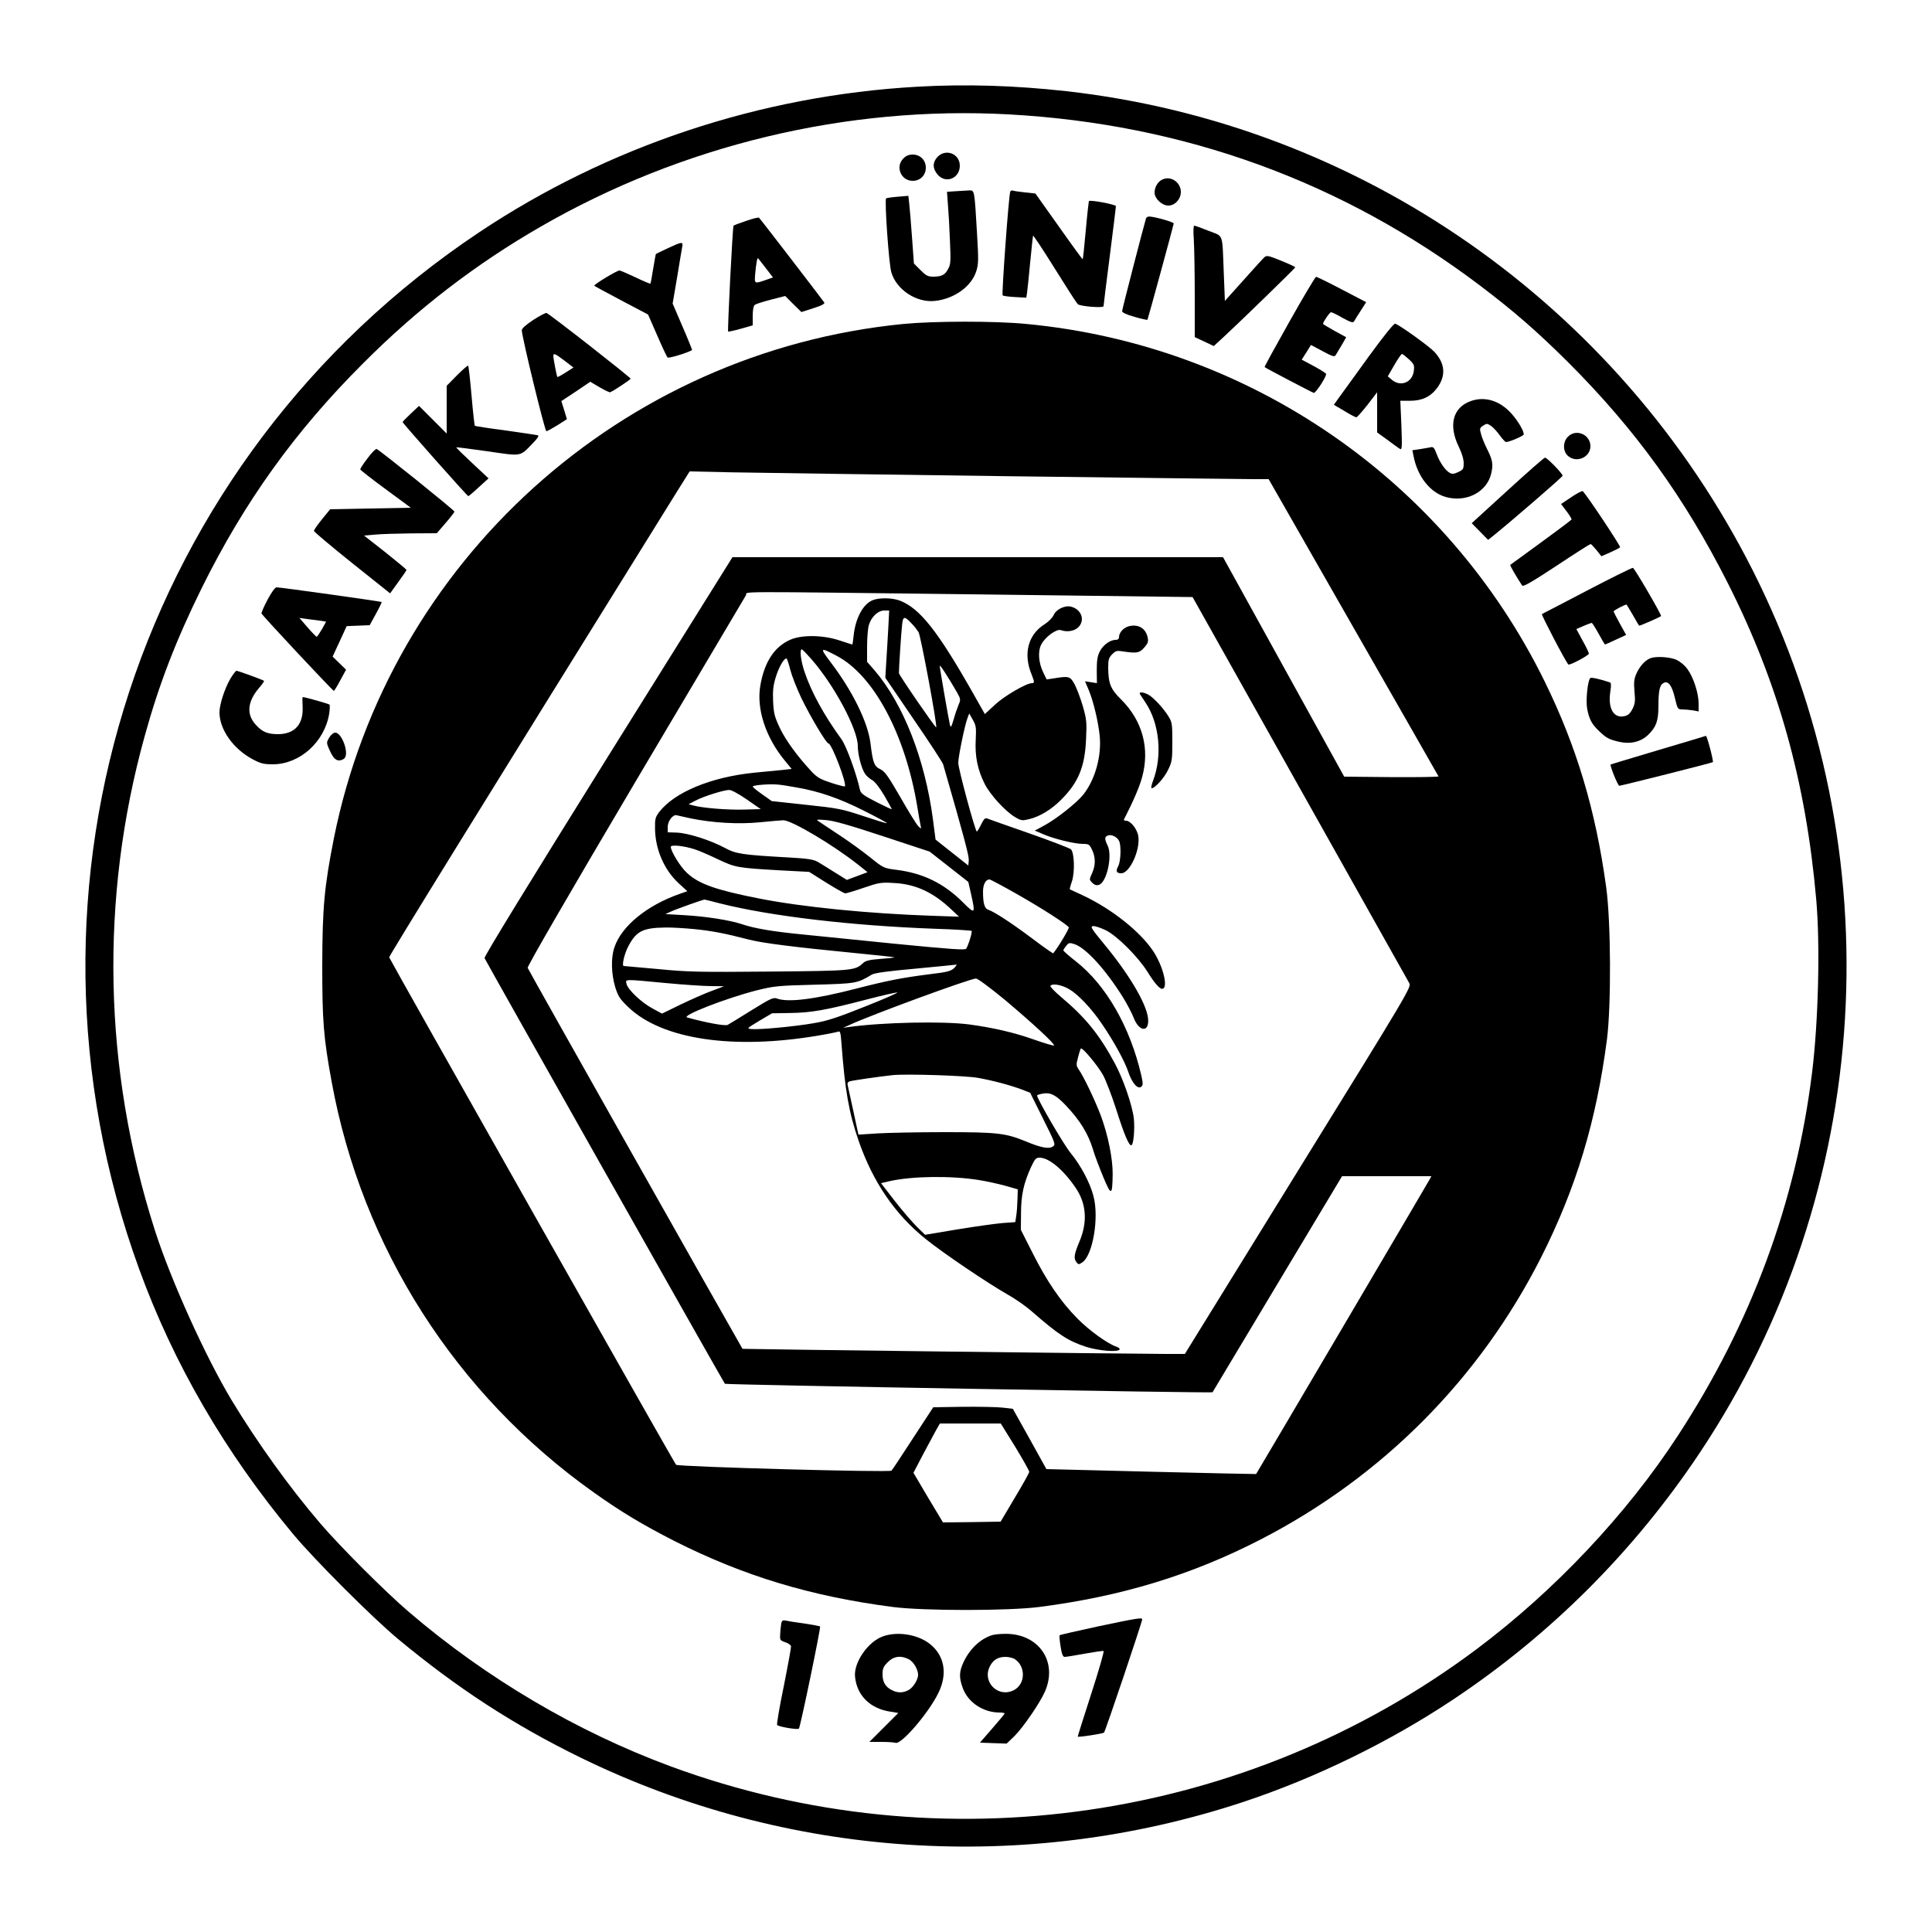 <?xml version="1.0" standalone="no"?>
<!DOCTYPE svg PUBLIC "-//W3C//DTD SVG 20010904//EN"
 "http://www.w3.org/TR/2001/REC-SVG-20010904/DTD/svg10.dtd">
<svg version="1.0" xmlns="http://www.w3.org/2000/svg"
 width="1250pt" height="1250pt" viewBox="0 0 1250 1250"
 preserveAspectRatio="xMidYMid meet">

<g transform="translate(0,1250) scale(0.1,-0.1)"
fill="#000000" stroke="none">
<path d="M5935 11939 c-1015 -57 -2000 -385 -2835 -942 -2200 -1468 -3104
-4224 -2200 -6707 223 -613 555 -1185 996 -1715 139 -167 512 -540 679 -679
383 -318 747 -555 1180 -767 1333 -652 2874 -755 4288 -288 468 155 947 389
1357 662 633 421 1173 961 1597 1597 1130 1694 1262 3891 343 5710 -869 1720
-2540 2886 -4440 3100 -334 37 -650 47 -965 29z m590 -179 c1135 -62 2159
-434 3050 -1107 223 -169 372 -299 576 -502 433 -434 749 -872 1029 -1426 326
-646 504 -1284 571 -2045 26 -293 14 -790 -27 -1120 -104 -840 -394 -1623
-869 -2350 -332 -509 -796 -1001 -1300 -1379 -1492 -1117 -3462 -1405 -5214
-760 -607 224 -1194 570 -1696 1000 -154 132 -442 420 -574 574 -197 230 -406
521 -572 795 -170 283 -393 776 -497 1100 -334 1043 -357 2147 -66 3197 93
337 202 619 369 958 276 558 604 1015 1045 1455 351 352 727 641 1149 884 914
527 1980 783 3026 726z"/>
<path d="M6065 11484 c-32 -35 -32 -74 1 -113 52 -62 144 -26 144 57 0 78 -92
113 -145 56z"/>
<path d="M5845 11475 c-54 -53 -16 -145 60 -145 49 0 85 36 85 85 0 49 -36 85
-85 85 -25 0 -44 -8 -60 -25z"/>
<path d="M7524 11340 c-31 -12 -54 -49 -54 -86 0 -39 48 -84 89 -84 43 0 81
41 81 88 0 61 -62 105 -116 82z"/>
<path d="M6186 11263 l-59 -4 6 -82 c4 -45 10 -150 13 -232 6 -129 5 -155 -10
-182 -20 -41 -43 -53 -97 -53 -36 0 -47 6 -84 43 l-42 42 -12 165 c-6 91 -15
189 -18 219 l-6 54 -70 -6 c-38 -3 -72 -8 -74 -11 -11 -11 18 -427 34 -478 33
-113 163 -198 282 -185 123 13 235 92 267 191 15 46 16 70 5 251 -16 273 -16
275 -49 273 -15 -1 -54 -3 -86 -5z"/>
<path d="M6536 11259 c-10 -30 -56 -663 -49 -670 4 -4 41 -9 80 -11 l73 -4 5
31 c2 16 12 104 20 195 9 91 17 169 19 175 1 5 64 -90 140 -212 76 -122 143
-226 149 -231 19 -15 167 -26 167 -13 0 6 18 152 40 323 22 172 40 318 40 324
0 11 -166 42 -175 33 -1 -2 -11 -87 -20 -189 -9 -102 -18 -186 -20 -188 -1 -1
-71 94 -154 212 l-152 214 -66 7 c-37 4 -72 9 -80 12 -7 3 -15 -1 -17 -8z"/>
<path d="M4828 11071 c-42 -14 -79 -28 -82 -31 -6 -6 -40 -679 -35 -685 2 -2
39 6 82 18 l77 22 0 61 c0 37 5 65 13 71 6 6 54 21 104 34 l93 24 52 -52 53
-52 78 25 c54 17 75 29 70 37 -9 14 -412 539 -422 548 -3 4 -41 -5 -83 -20z
m127 -306 l46 -60 -48 -17 c-73 -25 -72 -25 -67 40 6 65 13 106 19 101 2 -2
24 -31 50 -64z"/>
<path d="M7415 11088 c-13 -41 -155 -590 -155 -601 0 -9 29 -23 80 -37 44 -13
82 -21 84 -19 3 4 168 608 170 623 1 9 -119 43 -157 45 -10 1 -19 -5 -22 -11z"/>
<path d="M7724 10948 c3 -50 6 -212 6 -360 l0 -269 62 -29 61 -29 61 56 c117
108 466 448 466 453 0 4 -41 23 -91 43 -81 33 -93 36 -108 23 -9 -8 -70 -75
-136 -149 l-120 -134 -7 176 c-11 271 1 238 -97 277 -47 19 -89 34 -94 34 -6
0 -7 -35 -3 -92z"/>
<path d="M4321 10894 c-41 -19 -76 -36 -77 -37 -2 -1 -9 -44 -18 -96 -8 -51
-16 -95 -18 -96 -2 -2 -46 16 -97 41 -51 24 -98 44 -103 44 -17 0 -169 -92
-163 -99 3 -3 83 -46 177 -96 l171 -90 59 -135 c32 -74 62 -138 67 -143 7 -7
129 30 159 48 1 1 -26 69 -62 152 l-64 149 29 170 c15 93 30 181 33 197 7 35
-1 34 -93 -9z"/>
<path d="M8342 10418 c-90 -160 -162 -291 -160 -293 11 -9 307 -164 318 -167
12 -3 80 101 80 122 0 5 -35 27 -79 51 l-79 42 30 47 30 48 75 -40 c61 -33 77
-38 84 -27 5 8 22 37 39 65 l30 52 -75 41 c-41 23 -75 43 -75 46 0 12 43 75
52 75 5 0 39 -16 75 -37 53 -29 67 -33 74 -22 4 8 23 39 43 69 l35 55 -157 82
c-86 45 -161 82 -167 82 -5 0 -83 -131 -173 -291z"/>
<path d="M3450 10430 c-48 -32 -75 -56 -74 -67 1 -45 149 -653 159 -653 5 0
38 18 72 39 l61 39 -18 59 -18 58 94 62 93 63 61 -36 c33 -19 64 -34 68 -32
25 11 132 82 132 88 0 8 -526 420 -544 425 -6 2 -45 -19 -86 -45z m203 -264
l57 -44 -50 -32 c-28 -18 -52 -31 -54 -29 -4 5 -26 119 -26 136 0 20 11 16 73
-31z"/>
<path d="M5845 10404 c-1825 -179 -3326 -1536 -3685 -3329 -62 -314 -74 -446
-75 -820 0 -363 8 -466 61 -755 196 -1073 803 -2023 1697 -2657 177 -126 318
-210 522 -314 448 -226 881 -357 1410 -426 201 -26 749 -26 950 0 534 69 985
207 1430 436 787 405 1417 1038 1816 1826 226 448 357 880 426 1410 28 219 26
760 -5 985 -68 497 -191 909 -398 1331 -639 1301 -1908 2176 -3353 2313 -202
20 -599 19 -796 0z m668 -985 c823 -10 1542 -19 1596 -19 l99 0 547 -957 c301
-527 550 -961 552 -966 2 -4 -134 -6 -303 -5 l-307 3 -392 710 -392 710 -1587
0 -1587 0 -805 -1289 c-500 -802 -803 -1295 -799 -1305 7 -18 1545 -2742 1555
-2754 6 -7 3150 -61 3155 -55 1 2 190 317 420 701 l418 697 289 0 289 0 -12
-22 c-12 -23 -1119 -1902 -1122 -1905 -1 -1 -307 6 -680 15 l-677 17 -108 195
-109 195 -69 8 c-38 4 -154 6 -257 5 l-189 -3 -132 -202 c-72 -111 -134 -205
-138 -208 -12 -13 -1382 25 -1394 38 -12 12 -1850 3264 -1856 3283 -2 8 596
976 1855 3002 l89 142 276 -6 c152 -3 951 -14 1775 -25z m-158 -765 c748 -9
1360 -17 1361 -17 0 -1 313 -558 694 -1237 381 -679 700 -1247 708 -1261 14
-25 1 -48 -719 -1212 l-733 -1187 -141 0 c-188 0 -2719 31 -2721 33 -68 116
-1387 2453 -1390 2465 -3 10 270 482 696 1202 386 652 708 1195 716 1208 18
27 -167 26 1529 6z m213 -5514 c50 -83 92 -156 91 -163 0 -7 -42 -82 -93 -167
l-92 -155 -186 -3 -187 -2 -96 160 -95 161 61 117 c34 64 73 136 86 160 l24
42 197 0 197 0 93 -150z"/>
<path d="M5644 8616 c-62 -27 -109 -117 -121 -228 -3 -32 -7 -58 -9 -58 -2 0
-38 12 -81 26 -108 36 -245 38 -320 5 -102 -45 -166 -142 -193 -292 -28 -153
33 -341 161 -494 l41 -50 -63 -7 c-35 -3 -114 -11 -176 -17 -283 -28 -520
-127 -619 -256 -24 -33 -27 -44 -26 -107 2 -135 59 -265 152 -352 l57 -52 -51
-18 c-211 -74 -376 -209 -421 -346 -23 -68 -20 -170 5 -255 19 -61 30 -78 84
-130 217 -210 679 -279 1231 -185 61 10 118 22 127 25 14 6 17 -5 22 -72 23
-308 48 -452 112 -636 93 -267 236 -475 434 -634 117 -94 400 -285 530 -359
47 -26 114 -73 149 -103 181 -158 241 -197 361 -236 82 -25 203 -35 214 -16 3
5 -7 14 -24 19 -58 21 -174 105 -249 181 -107 108 -198 241 -288 420 l-78 154
1 106 c0 117 17 195 64 298 25 54 33 63 55 63 61 0 152 -75 233 -193 71 -102
80 -223 26 -350 -34 -81 -38 -108 -21 -131 14 -19 16 -19 39 -4 68 45 110 288
73 428 -22 87 -83 201 -148 280 -44 53 -217 350 -217 372 0 4 18 9 40 13 48 8
83 -11 146 -77 91 -96 144 -182 175 -283 11 -39 42 -119 67 -180 52 -125 59
-123 61 18 1 100 -30 253 -76 377 -37 99 -112 256 -144 301 -16 24 -17 30 -4
78 7 29 16 55 18 57 10 10 114 -116 145 -174 18 -34 56 -133 84 -220 51 -161
81 -232 97 -232 15 0 24 104 17 173 -10 86 -68 255 -123 357 -99 184 -189 296
-345 427 -43 36 -75 70 -72 74 11 18 71 8 120 -20 60 -35 146 -126 213 -225
78 -114 149 -244 171 -311 24 -72 61 -115 84 -96 12 10 12 20 0 74 -72 312
-227 583 -423 737 -45 35 -81 67 -81 71 0 4 8 17 18 29 17 21 21 22 55 11 74
-25 202 -166 314 -346 27 -44 57 -102 67 -128 36 -95 103 -99 94 -6 -10 95
-122 285 -287 484 -79 96 -88 110 -70 113 12 2 49 -10 84 -27 74 -37 209 -172
270 -270 48 -77 81 -114 98 -108 36 11 1 149 -63 245 -85 126 -266 270 -450
357 -47 22 -86 40 -88 41 -2 1 4 25 14 53 19 61 15 184 -7 206 -8 7 -129 54
-269 103 -140 49 -263 92 -272 96 -14 6 -22 -2 -40 -38 -12 -25 -25 -46 -28
-46 -10 0 -120 406 -120 444 0 40 42 245 60 291 l11 29 23 -41 c21 -37 23 -50
19 -129 -6 -106 12 -195 58 -286 36 -71 134 -178 197 -215 39 -23 46 -24 90
-13 68 16 143 61 207 125 113 113 155 215 162 397 5 105 3 125 -21 209 -15 51
-39 114 -53 141 -29 53 -37 55 -134 39 l-47 -7 -22 45 c-31 63 -36 137 -13
181 25 49 99 103 127 93 39 -14 85 -7 111 17 48 45 23 118 -46 135 -39 10 -97
-18 -112 -55 -8 -17 -33 -43 -60 -60 -106 -67 -138 -192 -82 -325 18 -46 19
-55 2 -55 -37 0 -179 -83 -239 -139 l-66 -61 -77 136 c-227 400 -343 548 -473
598 -51 19 -135 20 -178 2z m103 -183 c-4 -65 -9 -163 -13 -218 l-6 -100 184
-270 c102 -148 187 -279 190 -290 140 -485 168 -594 166 -622 l-3 -33 -106 84
-106 84 -17 132 c-52 389 -191 744 -377 962 l-49 56 0 99 c0 54 5 116 11 137
15 54 59 96 100 96 l32 0 -6 -117z m154 30 c15 -15 33 -39 42 -53 14 -23 123
-607 114 -616 -4 -5 -240 337 -241 351 -1 19 15 270 21 317 6 53 16 53 64 1z
m-651 -228 c148 -169 300 -454 300 -562 0 -55 23 -144 47 -180 9 -13 29 -31
44 -39 18 -9 47 -46 79 -99 27 -47 50 -88 50 -90 0 -3 -45 18 -100 46 -82 42
-101 56 -106 78 -22 103 -88 284 -119 327 -116 160 -195 305 -240 438 -25 73
-33 151 -16 144 4 -1 32 -30 61 -63z m163 22 c240 -126 444 -507 522 -977 8
-52 18 -106 21 -120 5 -25 5 -25 -15 -5 -11 11 -63 94 -115 186 -80 138 -101
168 -130 182 -40 18 -49 43 -64 168 -17 137 -117 340 -259 526 -71 94 -68 97
40 40z m-300 -90 c10 -39 42 -121 71 -182 58 -120 162 -295 176 -295 21 0 121
-262 106 -278 -2 -2 -42 8 -88 23 -70 23 -90 34 -127 73 -92 99 -166 200 -205
281 -35 74 -40 95 -44 172 -3 69 0 102 17 157 19 63 52 122 69 122 4 0 15 -33
25 -73z m1079 -147 c24 -43 24 -47 10 -80 -8 -19 -23 -62 -32 -95 -15 -50 -19
-56 -24 -35 -9 39 -66 367 -66 382 0 12 56 -75 112 -172z m-1037 -615 c145
-25 275 -70 436 -151 83 -42 149 -77 147 -80 -3 -2 -71 19 -152 46 -139 46
-162 51 -371 73 l-222 24 -62 44 c-33 23 -61 46 -61 50 0 9 107 18 160 13 19
-1 76 -10 125 -19z m-324 -77 l91 -63 -109 -3 c-105 -3 -268 10 -329 27 l-29
8 45 23 c50 27 183 69 218 69 13 1 64 -27 113 -61z m-362 -123 c141 -29 310
-39 449 -25 70 7 138 13 151 13 56 -2 324 -161 485 -289 l59 -47 -67 -25 -67
-25 -77 48 c-42 27 -92 57 -110 68 -27 16 -62 22 -185 29 -305 17 -345 23
-417 62 -93 50 -238 96 -310 99 l-60 2 0 34 c0 40 35 84 59 76 9 -2 49 -11 90
-20z m1246 -116 l300 -99 125 -98 125 -98 17 -75 c30 -135 28 -137 -54 -55
-122 121 -255 186 -426 208 -85 11 -85 11 -171 80 -47 38 -138 104 -202 146
-64 42 -125 83 -135 90 -16 10 -7 11 51 6 51 -4 152 -33 370 -105z m-1220 -84
c28 -9 95 -38 151 -65 113 -53 123 -55 399 -71 l190 -10 111 -70 c61 -38 116
-69 123 -69 7 0 61 16 119 36 99 34 112 36 197 31 138 -7 253 -60 370 -171
l50 -47 -175 6 c-410 14 -834 56 -1115 111 -280 55 -393 94 -470 166 -42 38
-105 140 -105 169 0 16 88 6 155 -16z m2078 -286 c159 -90 330 -199 342 -219
4 -7 -67 -127 -101 -168 -1 -2 -63 41 -137 97 -135 101 -244 172 -283 185 -24
7 -34 41 -34 117 0 46 17 79 42 79 6 0 83 -41 171 -91z m-1915 -64 c330 -83
849 -144 1390 -164 128 -4 235 -11 238 -14 6 -6 -20 -92 -35 -115 -6 -10 -95
-4 -462 32 -250 25 -522 53 -605 61 -185 18 -306 39 -382 65 -77 26 -232 51
-377 59 l-120 7 40 18 c32 15 199 74 213 76 2 0 47 -11 100 -25z m-169 -166
c114 -11 202 -28 356 -68 90 -23 286 -48 675 -86 145 -14 265 -27 267 -29 2
-2 -38 -6 -89 -10 -71 -5 -98 -12 -113 -26 -53 -50 -63 -51 -603 -56 -455 -4
-529 -3 -722 16 -118 11 -219 20 -224 20 -15 0 4 82 31 131 51 95 93 116 237
118 39 1 122 -4 185 -10z m1691 -245 c-23 -27 -44 -33 -172 -48 -171 -22 -265
-40 -463 -91 -271 -70 -447 -93 -519 -65 -23 8 -42 -1 -163 -76 -76 -47 -145
-90 -155 -95 -16 -9 -148 16 -262 48 -41 11 250 124 448 175 114 28 136 31
376 37 270 7 277 9 370 65 17 11 106 23 285 39 143 14 262 25 264 26 2 0 -2
-6 -9 -15z m325 -216 c178 -150 323 -284 314 -292 -3 -3 -61 14 -129 38 -133
47 -266 77 -420 98 -171 22 -557 14 -780 -17 l-35 -5 40 18 c137 64 782 301
820 301 11 0 93 -61 190 -141z m-2200 112 c116 -11 248 -20 295 -20 l85 -1
-80 -30 c-44 -16 -134 -56 -201 -88 l-121 -59 -59 32 c-72 38 -161 122 -170
159 -8 33 -23 33 251 7z m1295 -151 c-183 -73 -246 -94 -335 -109 -126 -22
-354 -43 -403 -38 -32 3 -31 4 50 53 l83 49 120 2 c134 2 227 18 495 88 96 25
184 45 195 45 11 0 -81 -41 -205 -90z m729 -463 c99 -18 207 -47 282 -75 l54
-21 83 -167 c79 -158 83 -168 65 -180 -25 -19 -78 -9 -178 33 -129 53 -185 59
-525 59 -168 0 -362 -4 -431 -8 l-125 -8 -33 153 c-18 84 -35 160 -37 169 -3
9 2 19 11 22 14 6 190 31 280 41 93 9 472 -3 554 -18z m6 -661 c50 -8 126 -25
170 -37 l80 -23 -2 -65 c-1 -36 -4 -83 -8 -106 l-6 -41 -82 -6 c-45 -4 -177
-22 -292 -41 l-210 -35 -53 52 c-29 29 -94 104 -143 167 l-89 115 56 13 c147
33 399 36 579 7z"/>
<path d="M7303 8448 c-34 -9 -63 -41 -63 -70 0 -12 -8 -18 -22 -18 -37 0 -83
-35 -103 -76 -15 -29 -19 -60 -19 -121 l1 -83 -38 6 -39 6 26 -61 c30 -75 60
-202 69 -292 13 -130 -29 -283 -106 -380 -41 -52 -177 -160 -253 -200 l-61
-33 54 -23 c68 -30 203 -63 257 -63 38 0 43 -3 59 -37 24 -49 24 -101 1 -152
-19 -42 -19 -42 1 -63 15 -14 27 -18 43 -13 51 16 89 189 56 255 -21 43 -20
57 4 65 23 7 56 -9 70 -35 15 -28 12 -131 -5 -164 -18 -33 -12 -46 20 -46 54
0 123 149 110 239 -7 47 -50 101 -80 101 -9 0 -15 3 -13 8 59 115 101 212 117
272 52 186 3 367 -135 504 -69 68 -83 103 -84 209 0 49 4 62 26 84 23 23 30
25 72 18 87 -13 104 -10 135 25 23 26 28 38 23 63 -12 62 -61 91 -123 75z"/>
<path d="M7376 8008 c5 -7 20 -31 35 -53 91 -135 111 -344 49 -507 -10 -26
-14 -48 -9 -48 21 0 81 66 106 118 26 53 28 65 28 182 0 116 -2 128 -25 165
-33 54 -98 123 -131 141 -35 18 -63 19 -53 2z"/>
<path d="M8859 10198 c-84 -117 -171 -236 -192 -265 l-37 -52 68 -40 c37 -23
72 -41 78 -41 5 1 37 37 72 81 l62 81 0 -130 0 -130 68 -49 c37 -28 73 -54 81
-58 12 -7 13 16 8 152 l-7 160 63 0 c78 0 133 26 176 84 57 78 51 156 -17 231
-32 35 -219 170 -255 184 -8 3 -73 -78 -168 -208z m257 -23 c34 -32 36 -38 31
-77 -10 -73 -86 -103 -142 -55 l-26 22 42 73 c23 39 45 72 50 72 4 0 24 -16
45 -35z"/>
<path d="M2957 10072 l-67 -68 0 -154 0 -155 -90 90 -89 89 -53 -50 c-29 -27
-53 -52 -53 -55 0 -7 418 -479 425 -479 3 0 34 26 68 58 l63 57 -106 99 c-58
54 -105 100 -103 102 2 1 93 -10 203 -26 227 -33 206 -36 294 54 31 32 40 47
30 50 -8 2 -102 16 -209 31 -107 14 -196 28 -198 30 -2 2 -12 89 -21 194 -9
104 -19 192 -22 195 -3 3 -35 -25 -72 -62z"/>
<path d="M9516 9905 c-116 -41 -146 -155 -78 -295 20 -41 32 -80 32 -106 0
-38 -3 -43 -35 -58 -26 -13 -40 -14 -54 -6 -29 15 -66 68 -86 123 -15 40 -22
48 -39 43 -12 -2 -43 -8 -69 -12 l-49 -7 7 -35 c25 -133 106 -237 207 -267
135 -39 271 32 297 155 13 59 8 84 -30 160 -15 30 -32 72 -37 93 -10 34 -8 39
14 53 22 15 26 15 50 -1 14 -9 39 -36 57 -61 17 -24 36 -44 41 -44 21 0 110
38 114 48 5 17 -33 84 -77 134 -75 85 -173 116 -265 83z"/>
<path d="M10145 9675 c-34 -33 -34 -93 -2 -123 54 -51 147 -12 147 61 0 76
-93 115 -145 62z"/>
<path d="M2378 9535 c-27 -35 -48 -68 -47 -72 0 -4 74 -62 164 -128 l163 -120
-261 -5 -261 -5 -53 -65 c-29 -36 -52 -69 -52 -75 0 -5 111 -99 246 -207 l247
-197 52 72 c29 40 53 75 54 79 0 4 -62 55 -137 115 l-138 108 70 6 c39 4 145
7 236 8 l165 1 57 66 c31 36 57 69 57 74 0 9 -484 398 -503 405 -7 2 -33 -25
-59 -60z"/>
<path d="M9754 9327 l-232 -212 53 -54 53 -54 24 19 c108 86 458 388 458 396
0 14 -101 118 -114 117 -6 0 -115 -96 -242 -212z"/>
<path d="M10167 9284 l-67 -45 35 -46 c20 -26 34 -50 33 -54 -2 -4 -91 -71
-198 -149 -107 -78 -197 -143 -199 -145 -3 -3 41 -78 77 -133 7 -10 61 21 222
127 117 78 217 141 221 141 4 0 21 -18 39 -40 l31 -39 57 25 c31 14 60 28 64
33 6 5 -205 323 -241 363 -4 4 -37 -13 -74 -38z"/>
<path d="M10270 8680 c-157 -82 -289 -151 -294 -153 -6 -2 150 -302 171 -326
7 -9 133 59 133 70 0 6 -18 45 -41 85 l-40 74 46 20 c26 11 50 20 53 20 4 0
24 -32 45 -70 21 -39 40 -70 41 -70 2 0 34 14 70 31 l67 31 -41 74 c-22 40
-40 75 -40 78 0 7 81 49 84 44 2 -2 20 -32 41 -68 20 -36 38 -66 40 -68 3 -3
135 55 142 62 6 5 -171 309 -182 312 -5 2 -138 -64 -295 -146z"/>
<path d="M1731 8620 c-23 -44 -41 -84 -39 -89 4 -13 461 -501 468 -501 3 0 22
31 42 69 l37 68 -43 42 -44 43 46 99 45 98 75 3 74 3 40 73 c22 40 39 75 37
77 -5 4 -654 95 -680 95 -9 0 -33 -33 -58 -80z m342 -136 l37 -6 -27 -49 c-16
-27 -31 -49 -34 -49 -3 0 -30 27 -59 61 l-53 61 49 -7 c27 -3 66 -8 87 -11z"/>
<path d="M10675 8240 c-33 -14 -66 -51 -87 -97 -16 -37 -18 -57 -13 -117 6
-62 4 -79 -13 -113 -16 -31 -29 -42 -54 -47 -69 -14 -106 52 -89 161 6 38 5
56 -3 58 -66 22 -121 34 -127 28 -17 -17 -30 -145 -20 -199 13 -68 30 -100 78
-145 46 -44 62 -53 131 -69 71 -16 138 0 185 45 52 50 67 91 67 183 0 103 8
140 33 153 30 17 55 -16 74 -99 17 -70 18 -72 48 -72 16 0 47 -3 68 -6 l37 -7
0 51 c0 66 -33 169 -71 221 -17 25 -48 50 -72 62 -44 19 -136 25 -172 9z"/>
<path d="M1490 8108 c-37 -64 -70 -167 -70 -217 0 -110 88 -235 212 -302 54
-29 73 -34 133 -34 174 0 335 144 365 328 4 28 5 55 2 58 -6 6 -160 49 -173
49 -3 0 -3 -28 -1 -62 6 -114 -51 -178 -160 -178 -68 0 -103 15 -146 64 -59
67 -50 148 24 235 20 23 35 44 32 46 -6 6 -168 65 -178 65 -5 0 -23 -24 -40
-52z"/>
<path d="M2130 7728 c-17 -29 -18 -34 -4 -67 25 -59 43 -81 68 -81 13 0 29 7
36 15 29 35 -19 165 -61 165 -11 0 -28 -14 -39 -32z"/>
<path d="M10730 7647 c-168 -50 -307 -92 -309 -93 -7 -6 47 -139 56 -138 32 5
600 148 605 153 6 6 -38 173 -45 170 -1 -1 -139 -42 -307 -92z"/>
<path d="M7103 1977 c-133 -29 -244 -54 -247 -57 -3 -3 0 -36 6 -73 8 -51 15
-67 27 -67 9 0 67 9 130 21 62 11 116 19 121 17 5 -2 -31 -127 -80 -278 -49
-151 -88 -275 -87 -276 5 -5 162 19 170 26 8 7 247 716 247 733 0 13 -40 6
-287 -46z"/>
<path d="M5055 1998 c-2 -13 -6 -43 -7 -67 -3 -42 -2 -44 32 -56 19 -6 36 -18
38 -26 1 -8 -20 -124 -47 -259 -28 -135 -47 -248 -43 -251 14 -12 133 -32 141
-23 9 10 143 655 137 661 -2 2 -48 11 -102 19 -55 7 -109 16 -121 19 -17 4
-24 0 -28 -17z"/>
<path d="M5713 1913 c-97 -34 -190 -169 -181 -261 12 -123 99 -208 232 -227
l48 -8 -93 -93 -94 -94 77 0 c42 0 83 -3 92 -6 36 -14 213 191 277 322 62 125
40 246 -59 321 -78 59 -206 79 -299 46z m168 -149 c29 -15 59 -65 59 -100 0
-30 -30 -80 -59 -97 -36 -21 -73 -22 -111 -2 -42 21 -60 53 -60 103 0 37 6 50
34 78 39 39 86 45 137 18z"/>
<path d="M6420 1921 c-77 -24 -145 -88 -186 -175 -29 -63 -30 -99 -4 -170 35
-92 132 -156 237 -156 18 0 33 -3 33 -6 0 -3 -36 -47 -80 -97 l-80 -92 86 -3
87 -3 50 48 c55 54 165 214 197 287 87 195 -40 379 -259 375 -31 0 -67 -4 -81
-8z m148 -157 c70 -49 66 -161 -8 -199 -102 -53 -208 53 -155 155 21 41 53 60
100 60 22 0 51 -7 63 -16z"/>
</g>
</svg>

